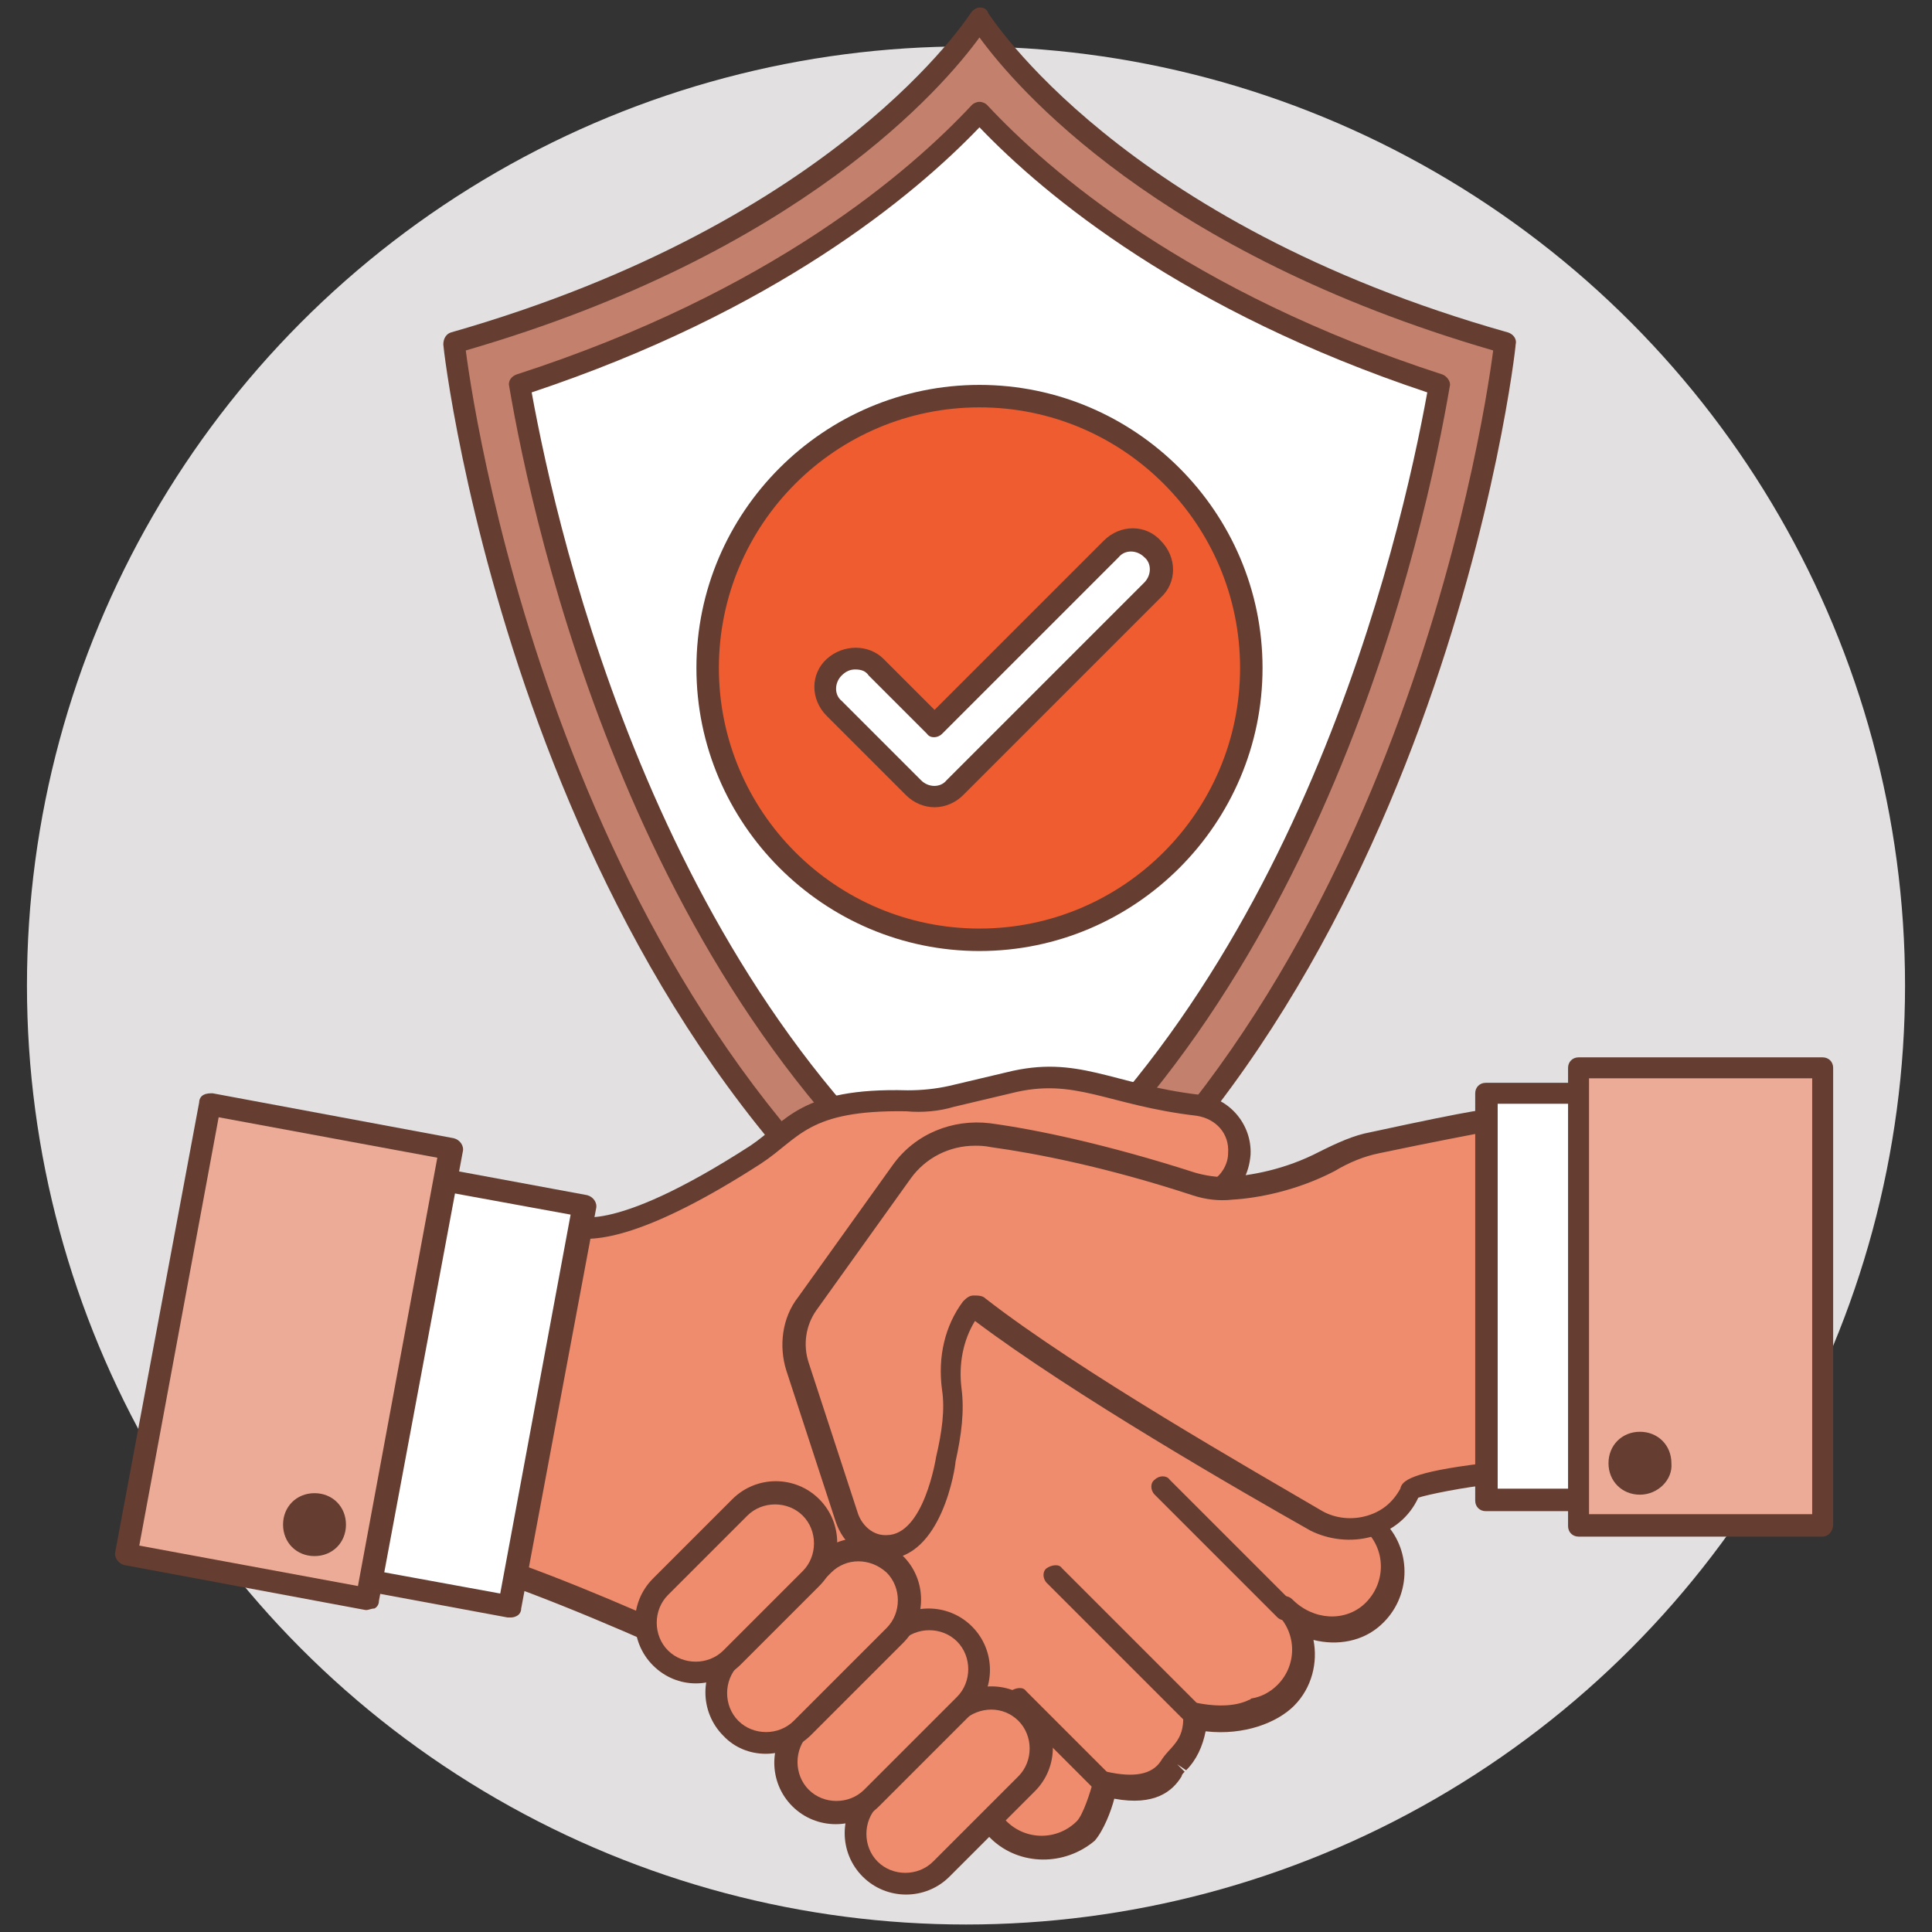 <svg xmlns="http://www.w3.org/2000/svg" viewBox="0 0 129 129" id="Trust"><rect x="0" y="0" width="129" height="129" fill="#333333" stroke="none"/><circle cx="64.5" cy="65.8" r="62.7" fill="#e2e0e0" class="colore1e0e2 svgShape"></circle><path fill="#c3816d" d="M100.5 22.9S95.7 67.8 65.4 88C35.1 67.8 30.3 22.9 30.3 22.9 56.8 15.3 65.4 1.2 65.4 1.2s8.6 14.1 35.1 21.7z" class="color6dc392 svgShape"></path><path fill="#653d31" d="M65.4 88.7c-.1 0-.3 0-.4-.1C34.8 68.4 29.6 23.4 29.6 23c0-.4.2-.7.5-.8C56 14.8 64.7 1 64.8.9c.1-.2.4-.4.6-.4.3 0 .5.1.6.4.1.1 8.8 14 34.7 21.3.3.1.6.4.5.8 0 .5-5.2 45.5-35.4 65.6-.1.1-.3.1-.4.1zM31.1 23.4c.7 5.4 6.9 45.1 34.3 63.7C92.8 68.5 99 28.8 99.7 23.4 77.3 16.9 67.8 5.8 65.4 2.5 63 5.8 53.5 16.9 31.1 23.4z" class="color313d65 svgShape"></path><path fill="#ffffff" d="M65.4 83.2c-22.1-16.4-29-47.5-30.7-57.5 16.8-5.4 26.2-13.4 30.7-18.2 4.5 4.8 13.9 12.8 30.7 18.2-1.7 10-8.6 41.1-30.7 57.5z" class="colorffffff svgShape"></path><path fill="#653d31" d="M65.4 83.9c-.2 0-.3 0-.4-.1-22.5-16.6-29.4-48.6-31-58-.1-.4.2-.7.5-.8 17-5.5 26.3-13.6 30.4-18 .1-.1.3-.2.5-.2s.4.1.5.2c4.1 4.4 13.4 12.5 30.4 18 .3.1.6.5.5.8-1.6 9.4-8.5 41.4-31 58-.1.1-.2.1-.4.1zM35.5 26.2c1.8 9.9 8.7 40.1 29.9 56.1 21.2-16.1 28.1-46.2 29.9-56.1-16.2-5.4-25.5-13.1-29.9-17.7-4.4 4.6-13.7 12.3-29.9 17.7z" class="color313d65 svgShape"></path><circle cx="65.4" cy="44.6" r="18.1" fill="#ee5c30" class="colorf26a64 svgShape"></circle><path fill="#653d31" d="M65.4 63.5C55 63.5 46.5 55 46.5 44.6c0-10.4 8.5-18.9 18.9-18.9 10.4 0 18.9 8.5 18.9 18.9 0 10.4-8.5 18.9-18.9 18.9zm0-36.3C55.8 27.2 48 35 48 44.6 48 54.2 55.8 62 65.4 62c9.6 0 17.4-7.8 17.4-17.4 0-9.6-7.8-17.4-17.4-17.4z" class="color313d65 svgShape"></path><path fill="#ffffff" d="M62.4 53.2c-.5 0-1-.2-1.4-.6l-5.3-5.3c-.8-.8-.8-2 0-2.8s2-.8 2.8 0l3.9 3.9 11.8-11.8c.8-.8 2-.8 2.8 0 .8.8.8 2 0 2.8L63.8 52.6c-.4.4-.9.6-1.4.6z" class="colorffffff svgShape"></path><path fill="#653d31" d="M62.4 53.9c-.7 0-1.4-.3-1.9-.8l-5.3-5.3c-1.1-1.1-1.1-2.8 0-3.8s2.8-1 3.8 0l3.4 3.4 11.3-11.3c1.1-1.1 2.8-1.1 3.8 0 1.1 1.1 1.1 2.8 0 3.8L64.3 53.1c-.5.5-1.2.8-1.9.8zm-5.3-9.2c-.3 0-.6.1-.9.4-.5.5-.5 1.3 0 1.7l5.3 5.3c.5.5 1.3.5 1.7 0l13.2-13.2c.5-.5.5-1.3 0-1.7-.5-.5-1.3-.5-1.7 0L62.9 49c-.3.3-.8.3-1 0L58 45.1c-.2-.3-.5-.4-.9-.4z" class="color313d65 svgShape"></path><path fill="#f08c6e" d="M91.7 107.8c-1.6 1.5-4.2 1.3-5.8-.3l-.1-.1c1.6 1.6 1.6 4.2 0 5.8-.6.6-1.3.9-2 1.1-.9.5-2.2.6-4 .3 0 2.1-1.1 2.5-1.6 3.5-.6 1-1.8 1.6-4.4 1.1 0 0-.5 2.3-1.3 3.1-1.6 1.6-4.2 1.6-5.8 0l-4.4-4.4c-6.5-3.3-21.1-10.5-30.3-13.5l5.7-22.8s1.9 2.6 12.8-4.4c2.5-1.6 3.2-3.8 10.1-3.6 1 0 2-.1 3-.3l3.8-.9c4.6-1.3 6.6.6 12.7 1.3 1.6.2 2.8 1.6 2.7 3.2-.1 2.1-2.1 3.5-4.1 2.8-5.6-1.8-15.2-4.7-16-2.7l2.2 10.1S72.1 91.2 79 95l.6-.6c1.3-1.3 3.4-1.3 4.7 0l7.2 7.2c.1.1.2.1.2.2v.1c1.8 1.6 1.7 4.3 0 5.9z" class="colorf0de6e svgShape"></path><path fill="#653d31" d="m66.2 122.8-4.3-4.3c-6.1-3.1-20.9-10.4-30.1-13.4-.4-.1-.6-.5-.5-.9L37 81.3c.1-.3.3-.5.6-.5.3-.1.6 0 .7.3 0 0 2.2 1.6 11.8-4.6 2.4-1.6 3.3-3.9 10.5-3.7 1 0 1.9-.1 2.8-.3l3.8-.9c4.8-1.2 7 .8 12.9 1.5 2 .2 3.5 2 3.4 4-.1 1.3-.7 2.3-1.6 3-1 .7-2.2.9-3.4.5-10.2-3.4-14.1-3.6-15-3.2l2 9.4c1.4.8 7.4 4.2 13.4 7.5l.2-.2c1.6-1.6 4.2-1.6 5.8 0l7.3 7.3.3.3c1.8 1.9 1.7 5-.3 6.8-1.2 1.1-2.9 1.4-4.5 1 .3 1.5-.1 3.2-1.3 4.4-1.1 1.1-3.3 2-5.9 1.7-.2 1-.6 1.9-1.3 2.6l-.6-.4.5.5c-.1.1-.2.2-.2.3-.6 1-1.8 2-4.5 1.5-.2.8-.7 2.1-1.3 2.8-2 1.7-5 1.7-6.9-.1zm-33.3-19c9.3 3.1 23.8 10.3 29.7 13.3.1 0 .1.1.2.1l4.4 4.4c1.3 1.3 3.4 1.3 4.7 0 .4-.4.9-1.9 1.1-2.7 0-.2.2-.4.3-.5.2-.1.4-.1.6-.1 1.8.4 3 .2 3.6-.7.6-1 1.6-1.3 1.5-3.1 0-.2.1-.4.3-.6.2-.1.4-.2.6-.2 1.5.3 2.7.2 3.5-.2.1 0 .1-.1.2-.1.6-.1 1.2-.4 1.7-.9 1.3-1.3 1.3-3.4 0-4.7-.3-.3-.3-.8 0-1 .3-.3.7-.3 1 0 1.4 1.4 3.5 1.5 4.8.3 1.4-1.3 1.5-3.5.1-4.9 0 0 0-.1-.1-.1v-.1l-.1-.1-7.1-6.9c-1-1-2.7-1-3.7 0l-.6.6c-.2.2-.6.3-.9.1-6.9-3.8-14.1-7.8-14.1-7.9-.2-.1-.3-.3-.4-.5L62 77.2v-.4c.4-.8 1.2-2.8 16.9 2.3.7.2 1.5.1 2.1-.3.6-.4 1-1.1 1-1.8.1-1.3-.8-2.3-2.1-2.5-6-.7-8.1-2.6-12.4-1.5l-3.8.9c-1 .3-2.1.4-3.2.3-6.6-.1-7.1 1.8-9.7 3.5-7.6 4.9-11.1 5.3-12.7 4.9l-5.2 21.2z" class="color313d65 svgShape"></path><path fill="#ffffff" d="M25.7 79.3h10.9v27.2H25.7z" transform="rotate(10.58 31.146 92.91)" class="colorffffff svgShape"></path><path fill="#653d31" d="M34 108h-.1l-10.8-2c-.4-.1-.7-.5-.6-.9l5-26.7c0-.2.1-.4.3-.5.2-.1.4-.2.6-.1l10.8 2c.4.1.7.5.6.9l-5 26.7c0 .2-.1.4-.3.5-.2.1-.3.1-.5.1zm-9.9-3.3 9.3 1.7 4.7-25.3-9.3-1.7-4.7 25.3z" class="color313d65 svgShape"></path><path fill="#f08c6e" d="m85.8 107.4-8.2-8.1" class="colorf0de6e svgShape"></path><path fill="#653d31" d="M85.8 108.2c-.2 0-.4-.1-.5-.2l-8.2-8.2c-.3-.3-.3-.8 0-1 .3-.3.8-.3 1 0l8.2 8.2c.3.3.3.8 0 1-.1.1-.3.2-.5.2z" class="color313d65 svgShape"></path><path fill="#f08c6e" d="m79.8 114.6-9.4-9.4" class="colorf0de6e svgShape"></path><path fill="#653d31" d="M79.8 115.3c-.2 0-.4-.1-.5-.2l-9.4-9.4c-.3-.3-.3-.8 0-1s.8-.3 1 0l9.4 9.4c.3.3.3.8 0 1-.1.2-.3.2-.5.2z" class="color313d65 svgShape"></path><path fill="#f08c6e" d="m73.8 119.1-5.8-5.7" class="colorf0de6e svgShape"></path><path fill="#653d31" d="M73.8 119.9c-.2 0-.4-.1-.5-.2l-5.8-5.8c-.3-.3-.3-.8 0-1s.8-.3 1 0l5.8 5.8c.3.3.3.8 0 1-.1.1-.3.2-.5.2z" class="color313d65 svgShape"></path><path fill="#f08c6e" d="M99.7 74.8v23.6s-5.6.7-5.6 1.3l-.1.1c-1.2 2.3-4 3.1-6.2 1.8-4.6-2.6-16.3-9.3-22.6-14.2-.2-.1-.4-.1-.5.1-1.1 1.6-1.5 3.5-1.2 5.4.2 1.2.1 2.7-.4 4.7 0 0-.8 6-4.2 5.9-1.1 0-2.1-.9-2.4-1.9l-3.3-10.1c-.5-1.4-.2-3 .6-4.2l6.3-8.8c1.3-1.9 3.6-2.8 5.8-2.5 3 .5 7.8 1.4 13.6 3.2.8.3 1.6.3 2.4.3 1.5-.1 4-.5 6.5-1.8 1-.5 2.1-1 3.2-1.2 2.8-.8 7.5-1.8 8.1-1.7z" class="colorf0de6e svgShape"></path><path fill="#653d31" d="M59.1 104.1h-.2c-1.4-.1-2.6-1-3.1-2.5l-3.3-10.1c-.5-1.6-.3-3.5.8-4.9l6.3-8.8c1.5-2.1 4-3.1 6.5-2.8 3 .4 7.8 1.4 13.7 3.3.7.2 1.4.3 2.1.3 1.6-.1 3.9-.5 6.2-1.7 1.2-.6 2.3-1.1 3.4-1.3 7.4-1.6 8-1.6 8.2-1.5.4 0 .6.4.6.7v23.6c0 .4-.3.7-.6.7-2 .2-4.4.7-5 .9-.6 1.3-1.7 2.2-3.1 2.6-1.4.4-2.9.2-4.1-.4-4.6-2.6-15.9-9.1-22.4-14-.8 1.3-1.1 2.9-.9 4.5.2 1.5 0 3.1-.4 4.9 0 .3-.9 6.5-4.7 6.5zm6-27.6c-1.7 0-3.3.8-4.3 2.2l-6.3 8.8c-.7 1-.9 2.3-.5 3.5l3.3 10.1c.3.8 1 1.4 1.8 1.4h.1c2.5 0 3.3-5.2 3.3-5.2.4-1.7.6-3.2.4-4.5-.3-2.2.2-4.3 1.4-5.9.2-.2.4-.4.7-.4.3 0 .6 0 .8.2 6.3 4.9 17.9 11.5 22.5 14.2.9.5 2 .6 3 .3s1.7-.9 2.2-1.8c.1-.5.6-1.1 5.6-1.7V75.6c-1 .2-3.2.6-7 1.4-1 .2-2 .6-3 1.2-2.5 1.3-5.1 1.8-6.8 1.9-.9.1-1.8 0-2.7-.3-5.8-1.9-10.5-2.8-13.4-3.2-.5-.1-.8-.1-1.1-.1z" class="color313d65 svgShape"></path><path fill="#f08c6e" d="M68.5 114.4a3.32 3.32 0 0 0-4.7 0l-5.7 5.7a3.32 3.32 0 0 0 0 4.7c1.3 1.3 3.4 1.3 4.7 0l5.7-5.7c1.4-1.3 1.4-3.4 0-4.7z" class="colorf0de6e svgShape"></path><path fill="#653d31" d="M57.6 125.3c-1.6-1.6-1.6-4.2 0-5.8l5.7-5.7c1.6-1.6 4.2-1.6 5.8 0 1.6 1.6 1.6 4.2 0 5.8l-5.7 5.7c-1.6 1.6-4.2 1.6-5.8 0zm6.7-10.4-5.7 5.7c-1 1-1 2.7 0 3.7s2.7 1 3.7 0l5.7-5.7c1-1 1-2.7 0-3.7s-2.6-1-3.7 0z" class="color313d65 svgShape"></path><path fill="#f08c6e" d="M64.4 109.1a3.32 3.32 0 0 0-4.7 0l-6.2 6.2a3.32 3.32 0 0 0 0 4.7c1.3 1.3 3.4 1.3 4.7 0l6.2-6.2c1.3-1.3 1.3-3.4 0-4.7z" class="colorf0de6e svgShape"></path><path fill="#653d31" d="M52.9 120.6c-1.6-1.6-1.6-4.2 0-5.8l6.2-6.2c1.6-1.6 4.2-1.6 5.8 0 1.6 1.6 1.6 4.2 0 5.8l-6.2 6.2c-1.6 1.6-4.2 1.6-5.8 0zm7.3-11-6.2 6.2c-1 1-1 2.7 0 3.7s2.7 1 3.7 0l6.2-6.2c1-1 1-2.7 0-3.7s-2.7-1-3.7 0z" class="color313d65 svgShape"></path><path fill="#f08c6e" d="M59.7 104.5a3.32 3.32 0 0 0-4.7 0l-6.2 6.2a3.32 3.32 0 0 0 0 4.7c1.3 1.3 3.4 1.3 4.7 0l6.2-6.2c1.3-1.3 1.3-3.4 0-4.7z" class="colorf0de6e svgShape"></path><path fill="#653d31" d="M48.3 115.9c-1.6-1.6-1.6-4.2 0-5.8l6.2-6.2c1.6-1.6 4.2-1.6 5.8 0 1.6 1.6 1.6 4.2 0 5.8l-6.2 6.2c-1.7 1.6-4.3 1.6-5.8 0zm7.2-10.9-6.2 6.2c-1 1-1 2.7 0 3.7s2.7 1 3.7 0l6.2-6.2c1-1 1-2.7 0-3.7-1.1-1-2.7-1-3.7 0z" class="color313d65 svgShape"></path><path fill="#f08c6e" d="M54.1 100.7a3.32 3.32 0 0 0-4.7 0l-5.3 5.3a3.32 3.32 0 0 0 0 4.7c1.3 1.3 3.4 1.3 4.7 0l5.3-5.3c1.3-1.3 1.3-3.4 0-4.7z" class="colorf0de6e svgShape"></path><path fill="#653d31" d="M43.6 111.2c-1.6-1.6-1.6-4.2 0-5.8l5.3-5.3c1.6-1.6 4.2-1.6 5.8 0 1.6 1.6 1.6 4.2 0 5.8l-5.3 5.3c-1.7 1.6-4.2 1.6-5.8 0zm6.3-10-5.3 5.3c-1 1-1 2.7 0 3.7s2.7 1 3.7 0l5.3-5.3c1-1 1-2.7 0-3.7s-2.7-1-3.7 0z" class="color313d65 svgShape"></path><path fill="#ffffff" d="M99.2 73h10.9v27.2H99.2z" class="colorffffff svgShape"></path><path fill="#653d31" d="M110.2 100.9h-11c-.4 0-.7-.3-.7-.7V73c0-.4.3-.7.7-.7h10.9c.4 0 .7.3.7.7v27.2c.1.4-.2.7-.6.7zM100 99.4h9.5V73.7H100v25.7z" class="color313d65 svgShape"></path><path fill="#ecab97" d="M105.3 71.3h16.3v30.5h-16.3z" class="color97d9ec svgShape"></path><path fill="#653d31" d="M121.7 102.6h-16.3c-.4 0-.7-.3-.7-.7V71.3c0-.4.3-.7.7-.7h16.3c.4 0 .7.3.7.7v30.5c0 .4-.3.8-.7.8zm-15.6-1.5H121V72h-14.9v29.1z" class="color313d65 svgShape"></path><path fill="#ecab97" d="M11.1 75h16.3v30.5H11.1z" transform="rotate(10.58 19.255 90.222)" class="color97d9ec svgShape"></path><path fill="#653d31" d="M24.5 107.5h-.1l-16.1-3c-.4-.1-.7-.5-.6-.9l5.6-30c0-.2.1-.4.3-.5.2-.1.4-.1.6-.1l16.1 3c.4.1.7.5.6.9l-5.6 30c0 .2-.1.4-.3.5-.2 0-.4.1-.5.1zm-15.2-4.3 14.6 2.7 5.3-28.6-14.6-2.7-5.3 28.6z" class="color313d65 svgShape"></path><circle cx="109.5" cy="97.7" r="1.4" fill="#653d31" class="color313d65 svgShape"></circle><path fill="#653d31" d="M109.5 99.8c-1.2 0-2.1-.9-2.1-2.1 0-1.2.9-2.1 2.1-2.1 1.2 0 2.1.9 2.1 2.1.1 1.1-.9 2.1-2.1 2.1zm0-2.8c-.4 0-.6.3-.6.6s.3.6.6.6c.4 0 .6-.3.6-.6s-.2-.6-.6-.6z" class="color313d65 svgShape"></path><circle cx="21" cy="101.8" r="1.4" fill="#653d31" class="color313d65 svgShape"></circle><path fill="#653d31" d="M21 103.9c-1.2 0-2.1-.9-2.1-2.1 0-1.2.9-2.1 2.1-2.1 1.2 0 2.1.9 2.1 2.1 0 1.2-.9 2.1-2.1 2.1zm0-2.7c-.4 0-.6.3-.6.6s.3.6.6.6c.4 0 .6-.3.6-.6s-.2-.6-.6-.6z" class="color313d65 svgShape"></path></svg>
